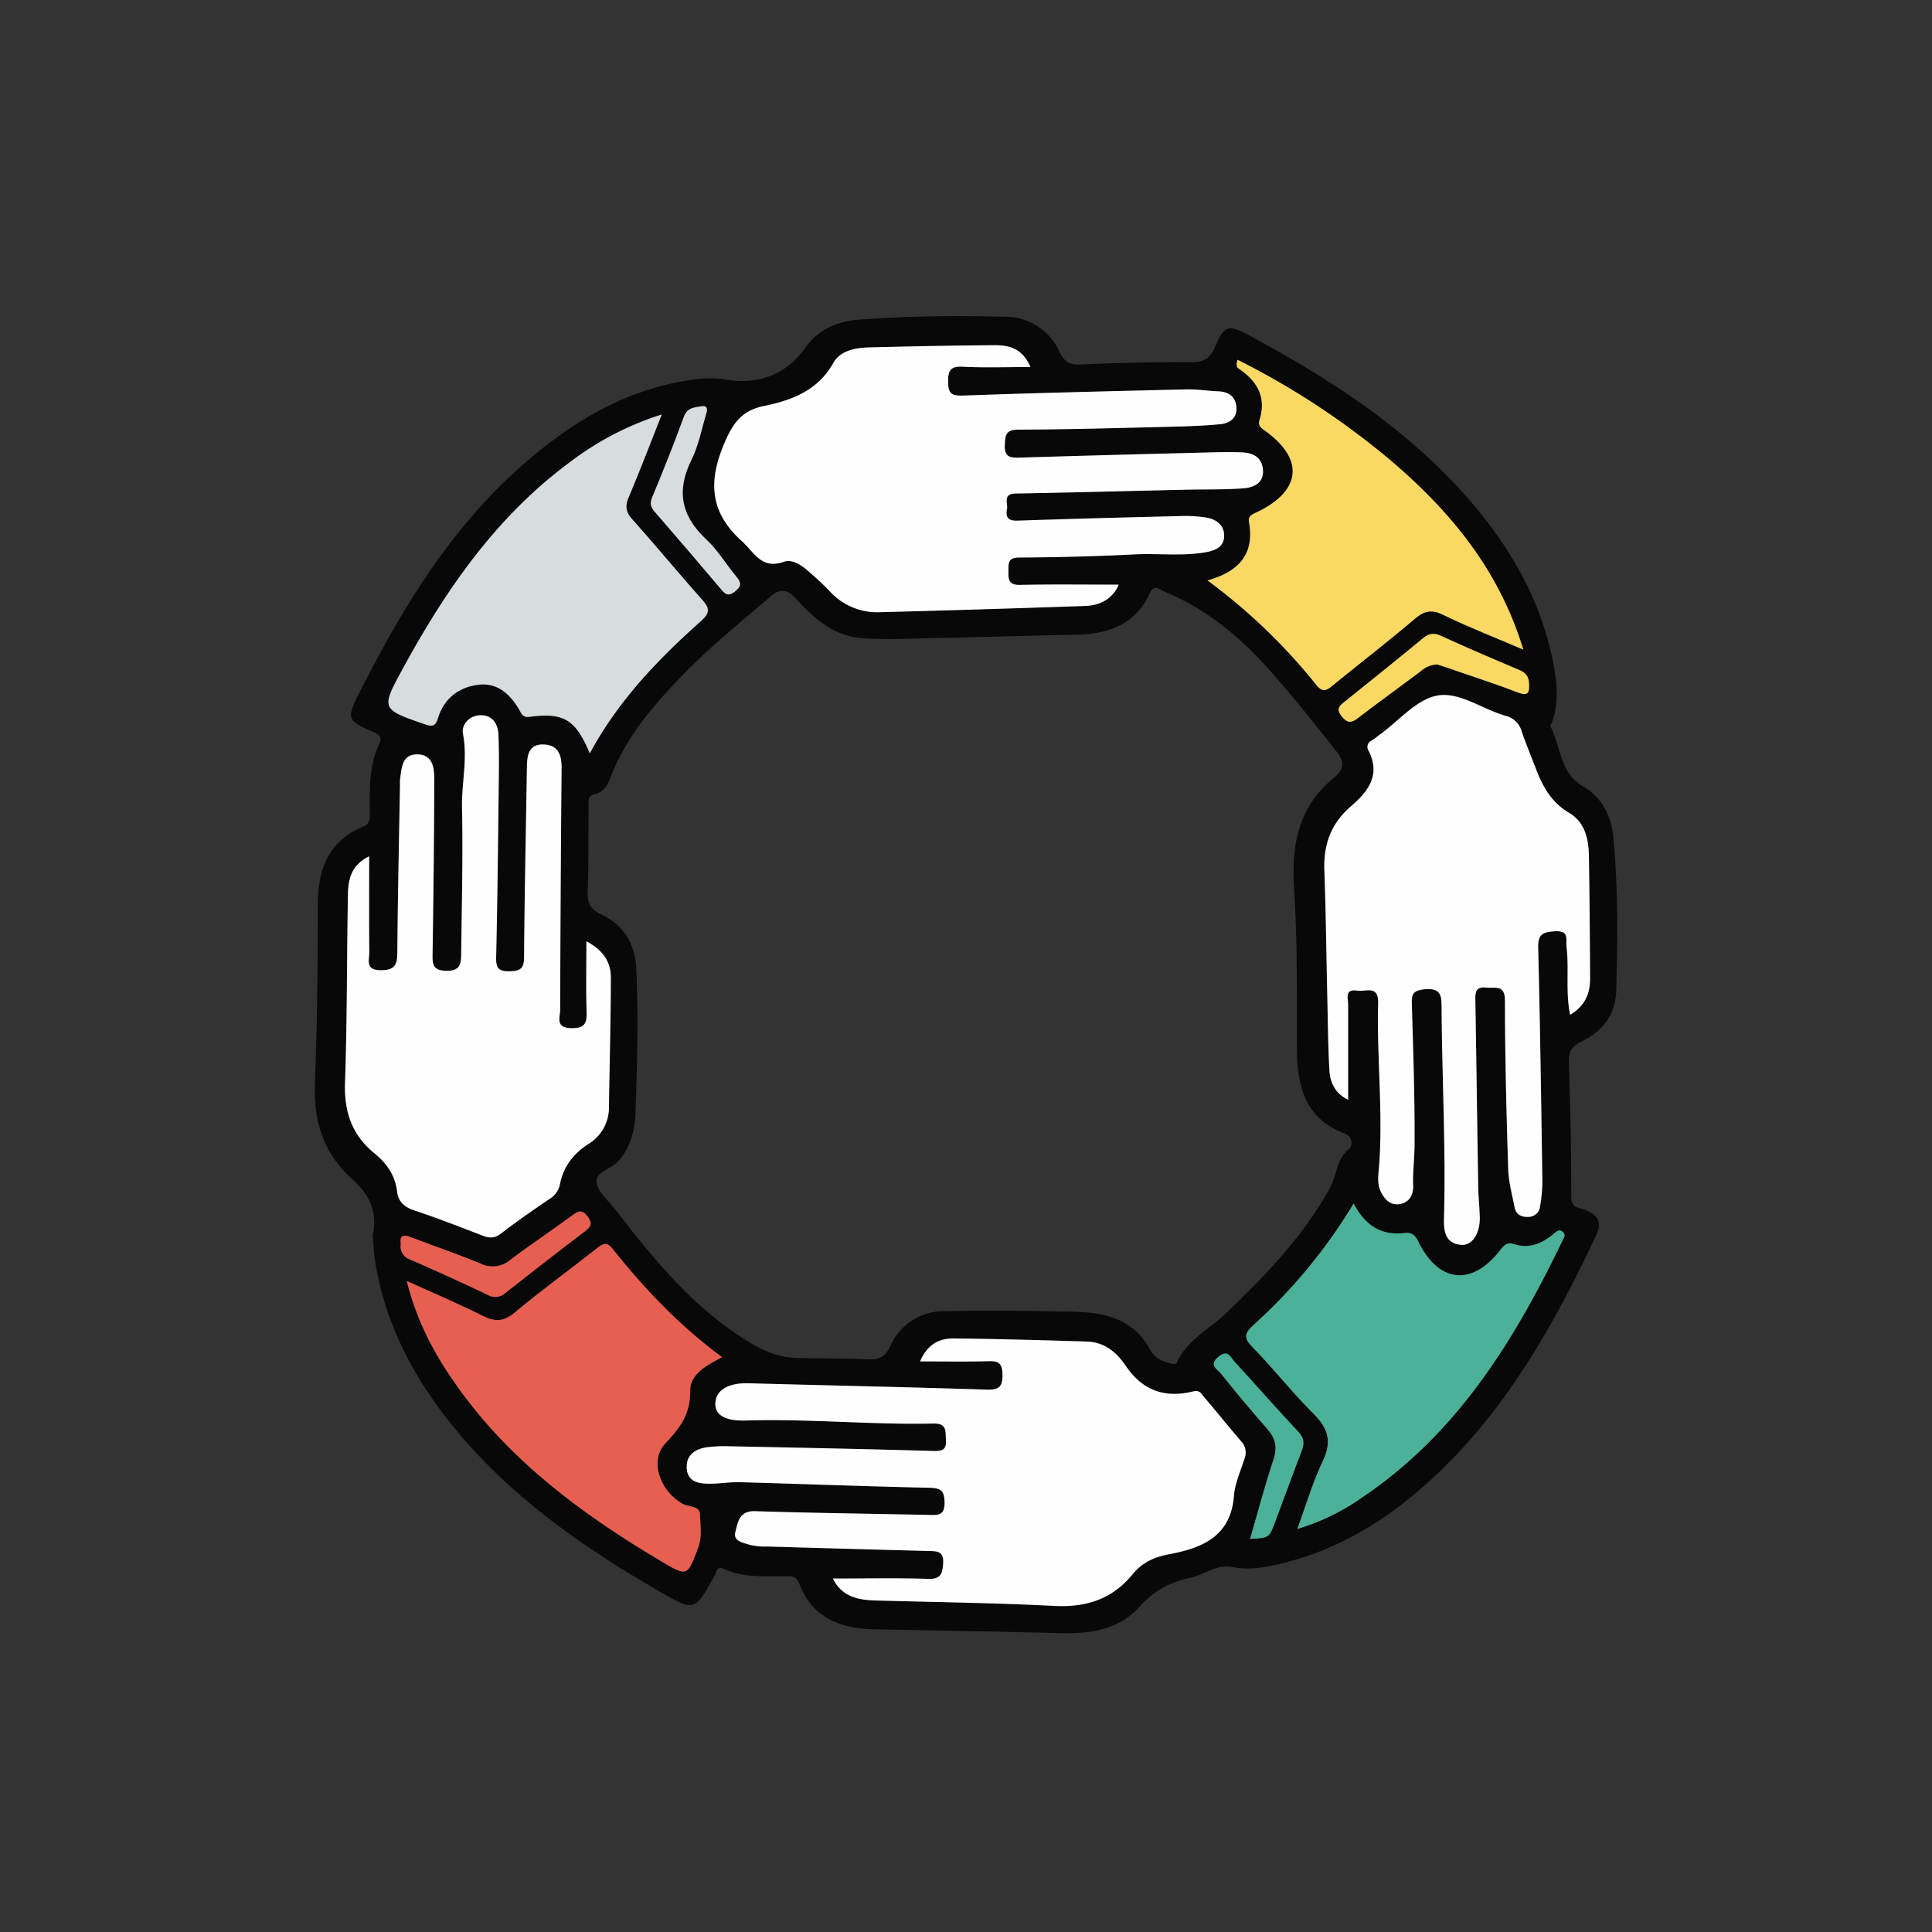 <svg id="Layer_1" data-name="Layer 1" xmlns="http://www.w3.org/2000/svg" viewBox="0 0 566.93 566.93"><rect x="0" y="0" width="566.93" height="566.93" fill="#333333" stroke="none"/><defs><style>.cls-1{fill:#080808;}.cls-1,.cls-2,.cls-3,.cls-4,.cls-5,.cls-6{fill-rule:evenodd;}.cls-2{fill:#fefefe;}.cls-3{fill:#d7dcdd;}.cls-4{fill:#e75f50;}.cls-5{fill:#4bb198;}.cls-6{fill:#f9d864;}</style></defs><path class="cls-1" d="M109.373,362.392c1.636-7.114-1.396-12.271-6.014-16.399-8.523-7.62-11.368-17.016-10.951-28.183.646-17.294.871-34.614.835-51.922-.021-10.578,2.949-19.017,13.37-23.363,1.761-.735,1.91-1.942,1.91-3.545-.001-6.974-.422-13.999,2.732-20.578,1.319-2.752-.921-3.232-2.777-4.057-6.344-2.823-6.688-3.812-3.517-10.098,12.729-25.232,27.14-49.31,48.758-68.133,15.041-13.095,31.77-22.936,52.181-24.992a29.71,29.71,0,0,1,7.438.327c9.555,1.43,17.434-1.613,23.004-9.425,4.105-5.757,9.774-7.825,16.255-8.278,14.12-.986,28.278-1.198,42.419-.789a17.398,17.398,0,0,1,15.898,10.3c1.355,2.826,2.841,3.83,6.021,3.696,10.807-.457,21.628-.726,32.442-.675,3.645.018,5.683-.845,7.139-4.405,2.647-6.466,3.933-6.732,10.005-3.469,24.317,13.068,47.285,27.971,65.424,49.209,11.836,13.854,20.572,29.391,23.949,47.525,1.036,5.564,1.527,11.22-.455,16.753-.163.457-.577,1.058-.423,1.36,3.002,5.89,2.772,13.57,9.415,17.442,5.886,3.431,8.425,8.898,9.021,15.27,1.399,14.938,1.232,29.934.812,44.908-.194,6.951-4.133,11.862-10.253,14.795-2.84,1.361-3.743,3.008-3.639,6.149.436,13.136.713,26.283.707,39.426-.002,3.412,2.493,3.112,4.194,3.821,3.634,1.518,4.872,3.656,3.115,7.395-11.869,25.255-25.334,49.471-45.662,69.105-13.604,13.137-29.07,23.218-47.787,27.507-4.378,1.003-8.875,1.676-13.361.771-4.681-.944-8.169,2.339-12.338,3.183a25.889,25.889,0,0,0-14.757,8.363c-6.14,6.871-14.533,8.062-23.311,7.844-18.117-.452-36.238-.789-54.358-1.119-10.047-.183-18.388-3.216-22.288-13.416-.923-2.411-2.564-2.158-4.375-2.17-5.98-.04-12.063.499-17.694-2.113-2.203-1.02-2.199.868-2.683,1.756-5.883,10.777-5.878,10.822-16.412,4.729-22.594-13.067-43.819-27.88-60.443-48.383-11.595-14.301-19.97-30.183-22.871-48.593C109.636,367.302,109.566,364.628,109.373,362.392Zm235.034,37.897c.128-.056.761-.123.892-.417,3.027-6.708,9.648-9.873,14.603-14.634,11.559-11.107,22.62-22.529,30.42-36.736,2.027-3.692,1.748-8.422,5.603-11.386.986-.758,1.172-3.514-1.281-4.441-11.639-4.402-14.042-13.877-14.066-24.951-.035-15.646.17-31.33-.837-46.925-.834-12.933,1.268-24.162,11.801-32.656,2.923-2.358,3.009-4.623.678-7.58-6.39-8.101-12.778-16.192-19.648-23.897-8.734-9.797-18.612-18.046-30.903-23.062-1.521-.621-2.971-2.385-4.342.591-4.258,9.234-12.282,11.906-21.725,12.075-13.639.245-27.274.683-40.914.959-7.149.144-14.328.513-21.449.067-8.142-.51-14.075-5.451-19.335-11.277-2.176-2.412-4.403-3.885-7.622-1.13-8.851,7.574-17.929,14.891-26.041,23.283-8.121,8.401-15.773,17.207-20.354,28.118-1.259,3-1.851,5.979-5.608,6.816-1.976.439-1.565,2.266-1.576,3.724-.065,8.327.047,16.66-.261,24.978-.123,3.333.984,5.092,3.958,6.503,6.581,3.122,9.946,8.553,10.299,15.856.684,14.141.274,28.28-.231,42.411-.186,5.192-1.412,10.126-5.106,14.247-2.05,2.288-6.751,3.072-6.288,6.188.431,2.903,3.623,5.399,5.606,8.067.496.668,1.018,1.317,1.527,1.975,10.229,13.198,20.962,25.915,35.094,35.196,4.994,3.28,10.271,6.109,16.496,6.236,6.993.142,13.991.106,20.976.399,3.19.134,4.985-.686,6.472-3.85a17.137,17.137,0,0,1,15.879-10.285c12.32-.234,24.651-.109,36.972.13,9.407.183,18.296,1.682,23.407,11.212C338.78,398.473,341.33,399.728,344.406,400.289ZM244.397,463.21c2.727,5.422,7.458,6.296,12.586,6.438,17.466.486,34.945.703,52.392,1.596,9.364.478,17.002-1.986,22.983-9.301,2.731-3.342,6.209-5.021,10.602-5.843,9.599-1.796,18.16-5.094,19.115-17.079.297-3.728,1.968-7.358,3.114-11.001a4.773,4.773,0,0,0-.956-5.042c-3.694-4.283-7.212-8.72-10.905-13.006-.737-.858-1.184-2.163-3.122-1.686-8.598,2.119-15.031-.338-19.932-7.577-2.789-4.121-6.338-6.88-11.384-7.039-12.973-.408-25.949-.763-38.927-.912-4.11-.047-7.689,1.468-9.977,6.732,7.128,0,13.556.118,19.976-.055,2.822-.076,4.112.375,4.205,3.713.105,3.777-.959,4.75-4.715,4.629-23.263-.754-46.535-1.23-69.801-1.868-5.712-.156-9.443,1.868-9.72,5.601-.27,3.647,2.691,5.52,8.999,5.325,18.323-.566,36.602,1.292,54.91.89,4.025-.088,3.556,2.039,3.733,4.624.202,2.951-.834,3.512-3.677,3.429-20.061-.587-40.128-.973-60.194-1.387a40.557,40.557,0,0,0-5.985.263c-3.705.476-6.533,2.295-6.179,6.394.337,3.889,3.646,4.344,6.76,4.335,2.984-.009,5.972-.526,8.948-.443,18.456.514,36.907,1.232,55.366,1.628,3.356.071,4.518.718,4.564,4.328.052,4.013-2.137,3.695-4.726,3.642-16.975-.353-33.953-.552-50.922-1.091-4.696-.149-5.03,3.41-5.74,6.104-.731,2.773,2.376,3.157,4.272,3.777a17.743,17.743,0,0,0,4.939.479q23.7.688,47.4,1.319c2.428.064,4.604-.065,4.363,3.594-.204,3.096-.698,4.71-4.446,4.588C263.185,463.01,254.035,463.21,244.397,463.21ZM302.387,107.701c-2.513-5.786-6.629-6.43-10.825-6.398-12.146.091-24.293.327-36.437.642-4.079.105-8.518.887-10.589,4.568-4.59,8.16-12.243,10.972-20.472,12.655-6.663,1.361-9.201,5.359-11.716,11.418-4.608,11.098-3.828,19.945,5.347,28.206,3.698,3.33,5.728,8.379,12.305,6.066,2.438-.857,5.152.933,7.208,2.743,2.119,1.865,4.243,3.746,6.177,5.795a18.875,18.875,0,0,0,14.694,6.257q30.182-.775,60.357-1.841c4.557-.158,8.101-2.178,9.855-6.249-9.791,0-19.391-.13-28.982.072-3.243.068-3.449-1.513-3.392-3.966.052-2.24-.304-4.049,3.168-4.069q16.964-.095,33.92-.92c6.973-.346,13.979.593,20.919-.65,2.853-.512,5.348-1.649,5.3-4.913-.046-3.101-2.403-4.742-5.189-5.229a40.754,40.754,0,0,0-7.949-.44c-15.803.38-31.605.788-47.402,1.335-2.702.094-3.676-.799-3.193-3.347.34-1.79-1.339-4.543,2.562-4.613,16.778-.301,33.553-.752,50.33-1.133,5.49-.125,11.002.033,16.468-.395,3.056-.239,6.101-1.524,5.746-5.521-.327-3.683-3.002-4.929-6.31-5.037-2.827-.092-5.661-.07-8.49.002-18.944.489-37.891.963-56.833,1.56-2.887.091-4.256-.465-4.104-3.773.132-2.875.288-4.44,3.974-4.453,14.64-.051,29.278-.471,43.915-.827,5.151-.125,10.316-.27,15.44-.778,2.615-.26,4.85-1.775,4.631-4.902-.223-3.167-2.227-4.608-5.351-4.737-3.131-.13-6.261-.634-9.382-.562-21.788.509-43.578,1.03-65.359,1.808-3.253.116-4.471-.405-4.507-3.818-.033-3.182.375-4.848,4.224-4.647C288.858,107.945,295.307,107.701,302.387,107.701Zm93.212,214.993c0-9.594.005-18.732-.004-27.868-.001-1.989-1.103-4.708,2.714-4.136,2.517.377,6.244-1.728,6.098,3.729-.436,16.28,1.569,32.559.181,48.853-.183,2.142-.406,4.315.591,6.379,1.093,2.264,2.687,4.022,5.347,3.7,2.986-.361,4.258-2.724,4.152-5.392-.157-3.961.382-7.883.409-11.779.096-13.8-.377-27.607-.79-41.406-.087-2.903.155-4.134,3.757-4.479,5.019-.478,4.942,2.201,4.965,5.503.136,20.591,1.274,41.17.71,61.771-.1,3.638.335,7.362,5.08,7.723,3.245.247,5.55-3.438,5.418-8.2-.082-2.985-.411-5.966-.46-8.951-.296-18.109-.526-36.22-.829-54.329-.039-2.345-.167-4.392,3.23-4.011,2.596.289,5.444-1.024,5.446,3.849.009,16.47.44,32.941.954,49.405.116,3.746,1.155,7.474,1.872,11.19.418,2.17,2.025,2.951,4.071,2.842a3.422,3.422,0,0,0,3.404-3.089,43.859,43.859,0,0,0,.68-7.335c-.332-22.793-.66-45.59-1.223-68.38-.095-3.84.92-4.751,4.784-4.998,4.517-.288,3.249,2.338,3.528,4.607.797,6.479-.335,13.093,1.058,19.886,4.4-2.613,5.882-6.287,5.856-10.679-.067-11.987-.146-23.975-.351-35.959-.084-4.979-1.158-9.872-5.774-12.59-5.107-3.005-7.727-7.572-9.707-12.788-1.415-3.725-2.97-7.401-4.255-11.169a6.429,6.429,0,0,0-4.704-4.538c-6.848-1.929-13.681-7.216-20.202-5.911-6.07,1.217-11.148,7.388-16.661,11.381-.807.585-1.558,1.259-2.407,1.77a2.021,2.021,0,0,0-.976,2.925c3.706,7.194-.099,12.055-5.173,16.418-5.723,4.92-8.032,11.082-7.766,18.565.439,12.3.573,24.611.856,36.919.168,7.316.226,14.641.626,21.945C390.31,317.83,391.96,321.01,395.599,322.694ZM172.07,276.218c0,7.525-.132,14.015.055,20.497.096,3.325-.288,5.054-4.455,4.992-4.858-.07-3.301-3.232-3.296-5.443q.086-35.449.415-70.899c.035-3.849-1.024-6.786-5.293-6.899-4.322-.115-4.829,3.103-4.881,6.524-.284,18.639-.699,37.277-.834,55.917-.024,3.362-1.095,4.03-4.24,4.106-3.407.08-4.029-1.068-3.955-4.198.372-15.812.534-31.629.723-47.444.071-5.935.195-11.879-.057-17.805-.139-3.275-1.868-5.905-5.614-5.666-3.135.2-5.276,2.906-4.783,5.438,1.427,7.325-.439,14.48-.283,21.723.31,14.314-.091,28.646-.244,42.969-.03,2.808-.341,4.946-4.388,4.847-4.002-.1-4.057-1.947-4.011-4.936.261-17.149.461-34.301.494-51.453.006-3.336-.55-7.2-5.138-7.116-4.272.077-4.389,3.817-4.85,6.952a15.78,15.78,0,0,0-.068,1.996c-.281,16.313-.645,32.626-.773,48.94-.028,3.553-.441,5.441-4.799,5.445-4.733.002-3.417-2.98-3.438-5.316-.082-9.214-.034-18.429-.034-28.096-5.156,2.465-6.14,6.644-6.221,10.996-.344,18.48-.225,36.972-.861,55.438-.293,8.507,2.03,15.325,8.62,20.691,3.592,2.926,6.109,6.473,6.671,11.268.336,2.866,2.047,4.506,4.957,5.471,6.771,2.245,13.424,4.851,20.084,7.416,1.997.77,3.536.862,5.42-.594,4.604-3.557,9.417-6.852,14.22-10.144a6.414,6.414,0,0,0,3.083-4.263c.981-5.2,3.942-9.021,8.358-11.876a12.474,12.474,0,0,0,6.029-10.851c.185-12.649.536-25.298.558-37.948C179.253,282.563,177.29,278.986,172.07,276.218ZM194.201,121.622a88.349,88.349,0,0,0-27.026,14.043c-21.488,15.884-36.256,37.231-48.851,60.327-6.614,12.129-6.582,12.072,6.46,16.576,2.299.794,3.069.337,3.768-1.915,1.818-5.861,6.294-9.134,12.075-9.742,5.536-.583,9.238,2.977,11.881,7.593.637,1.113.987,2.096,2.914,1.841,10.08-1.334,13.506.842,17.647,10.732,8.182-15.236,19.878-27.487,32.589-38.787,3.019-2.683,2.412-4.036.202-6.518-6.853-7.7-13.414-15.661-20.29-23.339-1.963-2.191-2.194-3.946-1.06-6.608C187.793,138.114,190.766,130.271,194.201,121.622Zm17.689,276.637c-12.457-9.198-22.763-20.032-32.114-31.797-1.561-1.964-2.621-1.737-4.401-.331-8.101,6.394-16.479,12.45-24.395,19.061-3.259,2.72-5.772,2.701-9.328.919-7.027-3.521-14.284-6.585-22.293-10.223,2.978,12.065,8.298,21.751,14.747,30.85,15.645,22.074,36.852,37.711,59.782,51.326,7.785,4.623,7.763,4.639,10.977-3.862,1.219-3.226.616-6.607.528-9.849-.069-2.559-3.366-2.085-5.134-3.095-6.64-3.791-9.787-12.688-5.009-17.715,4.363-4.591,7.377-8.66,7.284-15.438C202.465,403.19,207.408,400.617,211.89,398.258Zm185.331-45.111a157.132,157.132,0,0,1-29.449,35.714c-2.789,2.568-2.74,3.87-.16,6.522,6.145,6.32,11.631,13.29,17.873,19.504,4.302,4.281,5.384,8.19,2.675,13.859-2.955,6.184-4.887,12.854-7.489,19.923a65.528,65.528,0,0,0,19.306-9.434c27.633-18.661,44.397-45.835,58.47-75.083.421-.877,1.163-1.749.137-2.668-1.043-.935-1.81-.147-2.573.495-3.484,2.937-7.271,4.606-11.923,3.038-1.666-.561-2.674.275-3.719,1.64-8.315,10.855-18.143,9.945-24.141-2.263-.936-1.906-1.857-2.834-4.089-2.569C405.392,362.625,400.597,359.659,397.221,353.147Zm-34.089-247.583c-.552,1.898-.053,2.337.493,2.709,5.321,3.636,8.044,8.329,5.98,14.902-.511,1.625.279,2.292,1.5,3.16,11.817,8.396,10.816,17.844-2.597,24.105-1.424.665-2.291,1.158-1.997,2.789,1.691,9.398-3.042,14.541-12.187,17.101A169.613,169.613,0,0,1,386.332,201.07c1.888,2.322,3.086,1.437,4.811.028,7.989-6.519,16.154-12.827,24.018-19.493,2.76-2.34,4.887-2.852,8.294-1.197,7.354,3.571,14.99,6.557,23.553,10.23-7.179-23.639-21.546-40.716-38.946-55.557A229.239,229.239,0,0,0,363.132,105.564ZM117.609,365.043a4.037,4.037,0,0,0,2.733,4.554q11.396,5.001,22.652,10.319a4.472,4.472,0,0,0,5.407-.56q11.522-9.141,23.243-18.029c1.775-1.351,2.323-2.337.778-4.368-1.56-2.053-2.638-1.683-4.413-.377-6.022,4.432-12.248,8.589-18.226,13.078a8.006,8.006,0,0,1-8.748,1.133c-6.749-2.774-13.65-5.179-20.487-7.741C118.73,362.37,117.198,362.116,117.609,365.043ZM421.746,194.975c.966.319,2.379.767,3.779,1.253,6.571,2.277,13.197,4.416,19.686,6.911,3.224,1.239,3.663.246,3.459-2.726-.152-2.223-1.2-3.124-3.064-3.913-7.632-3.22-15.246-6.49-22.777-9.938-2.157-.987-3.601-.655-5.345.784-7.554,6.234-15.194,12.364-22.834,18.494-1.525,1.223-2.724,2.126-.982,4.313,1.637,2.056,2.82,2.095,4.802.577,6.058-4.645,12.243-9.125,18.358-13.697A7.776,7.776,0,0,1,421.746,194.975Zm-54.919,256.603c5.543-.304,5.58-.29,7.214-4.62,2.637-6.986,5.177-14.012,7.853-20.983.834-2.175.961-3.85-.865-5.793-6.375-6.783-12.5-13.802-18.801-20.657-1.15-1.253-1.883-3.673-4.643-1.435-3.099,2.511-.279,3.758.76,5.062q6.523,8.191,13.443,16.061c2.433,2.76,3.138,5.387,1.915,9.047C371.182,435.799,369.171,443.509,366.827,451.578ZM207.405,120.83c.221-1.577-.468-1.804-1.738-1.593-2.111.351-4.032.418-5.006,3.091-2.893,7.94-6.028,15.798-9.287,23.597-.799,1.91-.362,2.973.845,4.363q9.822,11.307,19.477,22.756c1.288,1.526,2.177,1.938,3.99.512,1.985-1.564,1.845-2.627.372-4.38-2.997-3.565-5.4-7.726-8.774-10.858-7.415-6.883-8.898-14.271-4.364-23.413C205.102,130.501,205.978,125.452,207.405,120.83Z"/><path class="cls-2" d="M244.397,463.21c9.638,0,18.788-.2,27.92.098,3.748.122,4.242-1.492,4.446-4.588.241-3.658-1.935-3.529-4.363-3.594q-23.701-.63-47.4-1.319a17.743,17.743,0,0,1-4.939-.479c-1.896-.62-5.002-1.004-4.272-3.777.71-2.693,1.044-6.253,5.74-6.104,16.969.539,33.947.737,50.922,1.091,2.588.054,4.777.371,4.726-3.642-.047-3.61-1.208-4.257-4.564-4.328-18.459-.396-36.911-1.114-55.366-1.628-2.977-.083-5.964.435-8.948.443-3.114.009-6.423-.446-6.76-4.335-.354-4.099,2.474-5.917,6.179-6.394a40.557,40.557,0,0,1,5.985-.263c20.066.414,40.133.8,60.194,1.387,2.843.083,3.879-.477,3.677-3.429-.177-2.585.292-4.712-3.733-4.624-18.308.402-36.587-1.456-54.91-.89-6.308.194-9.268-1.679-8.999-5.325.277-3.733,4.009-5.758,9.72-5.601,23.267.639,46.538,1.114,69.801,1.868,3.756.121,4.82-.852,4.715-4.629-.093-3.338-1.383-3.789-4.205-3.713-6.42.173-12.848.055-19.976.055,2.288-5.265,5.868-6.779,9.977-6.732,12.978.149,25.954.504,38.927.912,5.046.159,8.595,2.918,11.384,7.039,4.9,7.239,11.334,9.696,19.932,7.577,1.938-.477,2.385.828,3.122,1.686,3.693,4.286,7.211,8.723,10.905,13.006a4.773,4.773,0,0,1,.956,5.042c-1.147,3.643-2.817,7.274-3.114,11.001-.955,11.985-9.517,15.283-19.115,17.079-4.394.822-7.871,2.501-10.602,5.843-5.981,7.314-13.619,9.779-22.983,9.301-17.446-.893-34.925-1.109-52.392-1.596C251.855,469.506,247.124,468.632,244.397,463.21Z"/><path class="cls-2" d="M302.387,107.701c-7.08,0-13.528.244-19.947-.092-3.849-.201-4.257,1.465-4.224,4.647.036,3.413,1.254,3.934,4.507,3.818,21.781-.777,43.571-1.299,65.359-1.808,3.121-.072,6.251.432,9.382.562,3.125.129,5.129,1.57,5.351,4.737.219,3.126-2.016,4.642-4.631,4.902-5.123.508-10.288.653-15.44.778-14.637.356-29.275.776-43.915.827-3.686.013-3.842,1.577-3.974,4.453-.151,3.308,1.218,3.864,4.104,3.773,18.942-.597,37.889-1.07,56.833-1.56,2.829-.073,5.663-.094,8.49-.002,3.308.108,5.982,1.354,6.31,5.037.354,3.997-2.691,5.282-5.746,5.521-5.466.428-10.978.27-16.468.395-16.777.381-33.552.833-50.33,1.133-3.9.07-2.222,2.822-2.562,4.613-.482,2.548.491,3.441,3.193,3.347,15.798-.547,31.6-.955,47.402-1.335a40.754,40.754,0,0,1,7.949.44c2.786.488,5.144,2.128,5.189,5.229.048,3.263-2.446,4.401-5.3,4.913-6.941,1.243-13.946.305-20.919.65q-16.944.839-33.92.92c-3.472.02-3.116,1.829-3.168,4.069-.058,2.454.148,4.035,3.392,3.966,9.592-.202,19.191-.072,28.982-.072-1.754,4.071-5.299,6.091-9.855,6.249q-30.174,1.047-60.357,1.841a18.875,18.875,0,0,1-14.694-6.257c-1.935-2.049-4.058-3.93-6.177-5.795-2.056-1.81-4.77-3.6-7.208-2.743-6.577,2.312-8.607-2.736-12.305-6.066-9.175-8.261-9.955-17.108-5.347-28.206,2.515-6.059,5.053-10.056,11.716-11.418,8.23-1.683,15.882-4.495,20.472-12.655,2.072-3.681,6.511-4.462,10.589-4.568,12.144-.316,24.291-.551,36.437-.642C295.758,101.271,299.874,101.915,302.387,107.701Z"/><path class="cls-2" d="M395.599,322.694c-3.639-1.684-5.288-4.864-5.494-8.627-.4-7.305-.458-14.629-.626-21.945-.283-12.308-.417-24.619-.856-36.919-.267-7.482,2.043-13.645,7.766-18.565,5.074-4.363,8.879-9.224,5.173-16.418a2.021,2.021,0,0,1,.976-2.925c.85-.511,1.601-1.185,2.407-1.77,5.513-3.994,10.591-10.165,16.661-11.381,6.522-1.305,13.355,3.982,20.202,5.911a6.429,6.429,0,0,1,4.704,4.538c1.285,3.768,2.84,7.444,4.255,11.169,1.98,5.216,4.6,9.783,9.707,12.788,4.616,2.719,5.69,7.611,5.774,12.59.204,11.985.283,23.973.351,35.959.025,4.392-1.456,8.066-5.856,10.679-1.393-6.793-.261-13.406-1.058-19.886-.279-2.269.988-4.896-3.528-4.607-3.864.247-4.879,1.158-4.784,4.998.562,22.79.891,45.587,1.223,68.38a43.859,43.859,0,0,1-.68,7.335,3.422,3.422,0,0,1-3.404,3.089c-2.046.109-3.653-.672-4.071-2.842-.717-3.716-1.756-7.443-1.872-11.19-.514-16.464-.945-32.935-.954-49.405-.002-4.873-2.851-3.559-5.446-3.849-3.397-.381-3.269,1.666-3.23,4.011.303,18.109.533,36.22.829,54.329.049,2.985.378,5.966.46,8.951.132,4.763-2.173,8.447-5.418,8.2-4.745-.36-5.18-4.085-5.08-7.723.565-20.602-.574-41.181-.71-61.771-.022-3.302.054-5.981-4.965-5.503-3.602.346-3.844,1.576-3.757,4.479.413,13.8.886,27.607.79,41.406-.027,3.897-.566,7.818-.409,11.779.105,2.668-1.166,5.03-4.152,5.392-2.66.322-4.254-1.437-5.347-3.7-.997-2.063-.773-4.237-.591-6.379,1.389-16.295-.616-32.573-.181-48.853.146-5.457-3.581-3.353-6.098-3.729-3.817-.572-2.715,2.146-2.714,4.136C395.603,303.962,395.599,313.1,395.599,322.694Z"/><path class="cls-2" d="M172.07,276.218c5.22,2.768,7.184,6.345,7.176,10.677-.021,12.65-.372,25.299-.558,37.948a12.474,12.474,0,0,1-6.029,10.851c-4.416,2.855-7.377,6.676-8.358,11.876a6.414,6.414,0,0,1-3.083,4.263c-4.803,3.292-9.616,6.587-14.22,10.144-1.884,1.456-3.423,1.363-5.42.594-6.66-2.565-13.313-5.171-20.084-7.416-2.91-.965-4.621-2.604-4.957-5.471-.562-4.795-3.079-8.342-6.671-11.268-6.59-5.365-8.913-12.184-8.62-20.691.636-18.467.517-36.959.861-55.438.081-4.351,1.065-8.531,6.221-10.996,0,9.667-.048,18.882.034,28.096.021,2.336-1.296,5.318,3.438,5.316,4.358-.004,4.771-1.893,4.799-5.445.128-16.314.492-32.627.773-48.94a15.78,15.78,0,0,1,.068-1.996c.461-3.135.578-6.875,4.85-6.952,4.588-.084,5.145,3.781,5.138,7.116-.033,17.151-.233,34.303-.494,51.453-.045,2.989.01,4.837,4.011,4.936,4.047.1,4.358-2.039,4.388-4.847.152-14.323.554-28.655.244-42.969-.156-7.243,1.71-14.398.283-21.723-.493-2.532,1.648-5.237,4.783-5.438,3.746-.239,5.475,2.391,5.614,5.666.252,5.925.128,11.87.057,17.805-.189,15.815-.351,31.633-.723,47.444-.074,3.13.548,4.278,3.955,4.198,3.144-.076,4.215-.744,4.24-4.106.135-18.64.55-37.278.834-55.917.052-3.421.559-6.64,4.881-6.524,4.269.113,5.327,3.05,5.293,6.899q-.317,35.449-.415,70.899c-.005,2.212-1.562,5.373,3.296,5.443,4.167.061,4.551-1.667,4.455-4.992C171.938,290.233,172.07,283.743,172.07,276.218Z"/><path class="cls-3" d="M194.201,121.622c-3.436,8.649-6.408,16.492-9.692,24.202-1.134,2.663-.902,4.417,1.06,6.608,6.876,7.678,13.437,15.639,20.29,23.339,2.21,2.482,2.817,3.835-.202,6.518-12.711,11.3-24.407,23.551-32.589,38.787-4.141-9.89-7.567-12.066-17.647-10.732-1.927.255-2.277-.728-2.914-1.841-2.643-4.616-6.346-8.176-11.881-7.593-5.781.608-10.256,3.881-12.075,9.742-.699,2.251-1.469,2.708-3.768,1.915-13.042-4.504-13.073-4.448-6.46-16.576,12.595-23.096,27.363-44.443,48.851-60.327A88.349,88.349,0,0,1,194.201,121.622Z"/><path class="cls-4" d="M211.89,398.258c-4.482,2.358-9.425,4.932-9.356,9.848.093,6.777-2.921,10.847-7.284,15.438-4.778,5.026-1.63,13.924,5.009,17.715,1.768,1.01,5.065.536,5.134,3.095.088,3.241.691,6.623-.528,9.849-3.214,8.501-3.192,8.485-10.977,3.862-22.93-13.615-44.138-29.252-59.782-51.326-6.449-9.099-11.769-18.784-14.747-30.85,8.008,3.638,15.265,6.702,22.293,10.223,3.556,1.782,6.069,1.801,9.328-.919,7.917-6.611,16.294-12.668,24.395-19.061,1.78-1.406,2.84-1.633,4.401.331C189.127,378.226,199.433,389.06,211.89,398.258Z"/><path class="cls-5" d="M397.221,353.147c3.376,6.512,8.171,9.479,14.917,8.679,2.232-.265,3.153.663,4.089,2.569,5.998,12.208,15.825,13.118,24.141,2.263,1.045-1.364,2.053-2.201,3.719-1.64,4.651,1.568,8.438-.102,11.923-3.038.764-.643,1.53-1.43,2.573-.495,1.026.919.284,1.791-.137,2.668-14.072,29.248-30.837,56.422-58.47,75.083a65.528,65.528,0,0,1-19.306,9.434c2.603-7.068,4.534-13.739,7.489-19.923,2.709-5.67,1.627-9.578-2.675-13.859-6.242-6.214-11.729-13.184-17.873-19.504-2.58-2.652-2.629-3.954.16-6.522A157.132,157.132,0,0,0,397.221,353.147Z"/><path class="cls-6" d="M363.132,105.564a229.239,229.239,0,0,1,44.929,29.517c17.4,14.841,31.768,31.918,38.946,55.557-8.562-3.672-16.199-6.659-23.553-10.23-3.407-1.655-5.534-1.143-8.294,1.197-7.863,6.666-16.028,12.974-24.018,19.493-1.725,1.408-2.923,2.293-4.811-.028a169.613,169.613,0,0,0-32.007-30.74c9.145-2.56,13.878-7.703,12.187-17.101-.294-1.631.573-2.124,1.997-2.789,13.413-6.261,14.414-15.708,2.597-24.105-1.221-.867-2.011-1.535-1.5-3.16,2.063-6.573-.659-11.266-5.98-14.902C363.079,107.901,362.58,107.462,363.132,105.564Z"/><path class="cls-4" d="M117.609,365.043c-.412-2.928,1.12-2.674,2.939-1.992,6.837,2.562,13.738,4.967,20.487,7.741a8.006,8.006,0,0,0,8.748-1.133c5.978-4.489,12.203-8.646,18.226-13.078,1.775-1.306,2.853-1.676,4.413.377,1.545,2.031.997,3.018-.778,4.368q-11.706,8.903-23.243,18.029a4.472,4.472,0,0,1-5.407.56q-11.241-5.341-22.652-10.319A4.037,4.037,0,0,1,117.609,365.043Z"/><path class="cls-6" d="M421.746,194.975a7.776,7.776,0,0,0-4.919,2.059c-6.115,4.572-12.301,9.052-18.358,13.697-1.982,1.518-3.165,1.479-4.802-.577-1.741-2.188-.543-3.09.982-4.313,7.64-6.129,15.28-12.259,22.834-18.494,1.744-1.439,3.188-1.771,5.345-.784,7.531,3.448,15.146,6.718,22.777,9.938,1.864.788,2.912,1.689,3.064,3.913.204,2.971-.235,3.964-3.459,2.726-6.488-2.495-13.114-4.633-19.686-6.911C424.125,195.742,422.712,195.294,421.746,194.975Z"/><path class="cls-5" d="M366.827,451.578c2.344-8.068,4.354-15.778,6.875-23.318,1.223-3.66.518-6.287-1.915-9.047q-6.923-7.854-13.443-16.061c-1.039-1.305-3.858-2.552-.76-5.062,2.761-2.237,3.493.183,4.643,1.435,6.301,6.856,12.426,13.874,18.801,20.657,1.826,1.943,1.699,3.618.865,5.793-2.676,6.972-5.216,13.997-7.853,20.983C372.407,451.288,372.37,451.274,366.827,451.578Z"/><path class="cls-3" d="M207.405,120.83c-1.427,4.623-2.303,9.672-4.486,14.074-4.534,9.143-3.051,16.53,4.364,23.413,3.374,3.131,5.778,7.293,8.774,10.858,1.473,1.754,1.613,2.816-.372,4.38-1.812,1.427-2.702,1.015-3.99-.512q-9.661-11.445-19.477-22.756c-1.207-1.39-1.644-2.453-.845-4.363,3.259-7.799,6.394-15.656,9.287-23.597.975-2.673,2.895-2.74,5.006-3.091C206.937,119.025,207.626,119.253,207.405,120.83Z"/></svg>
